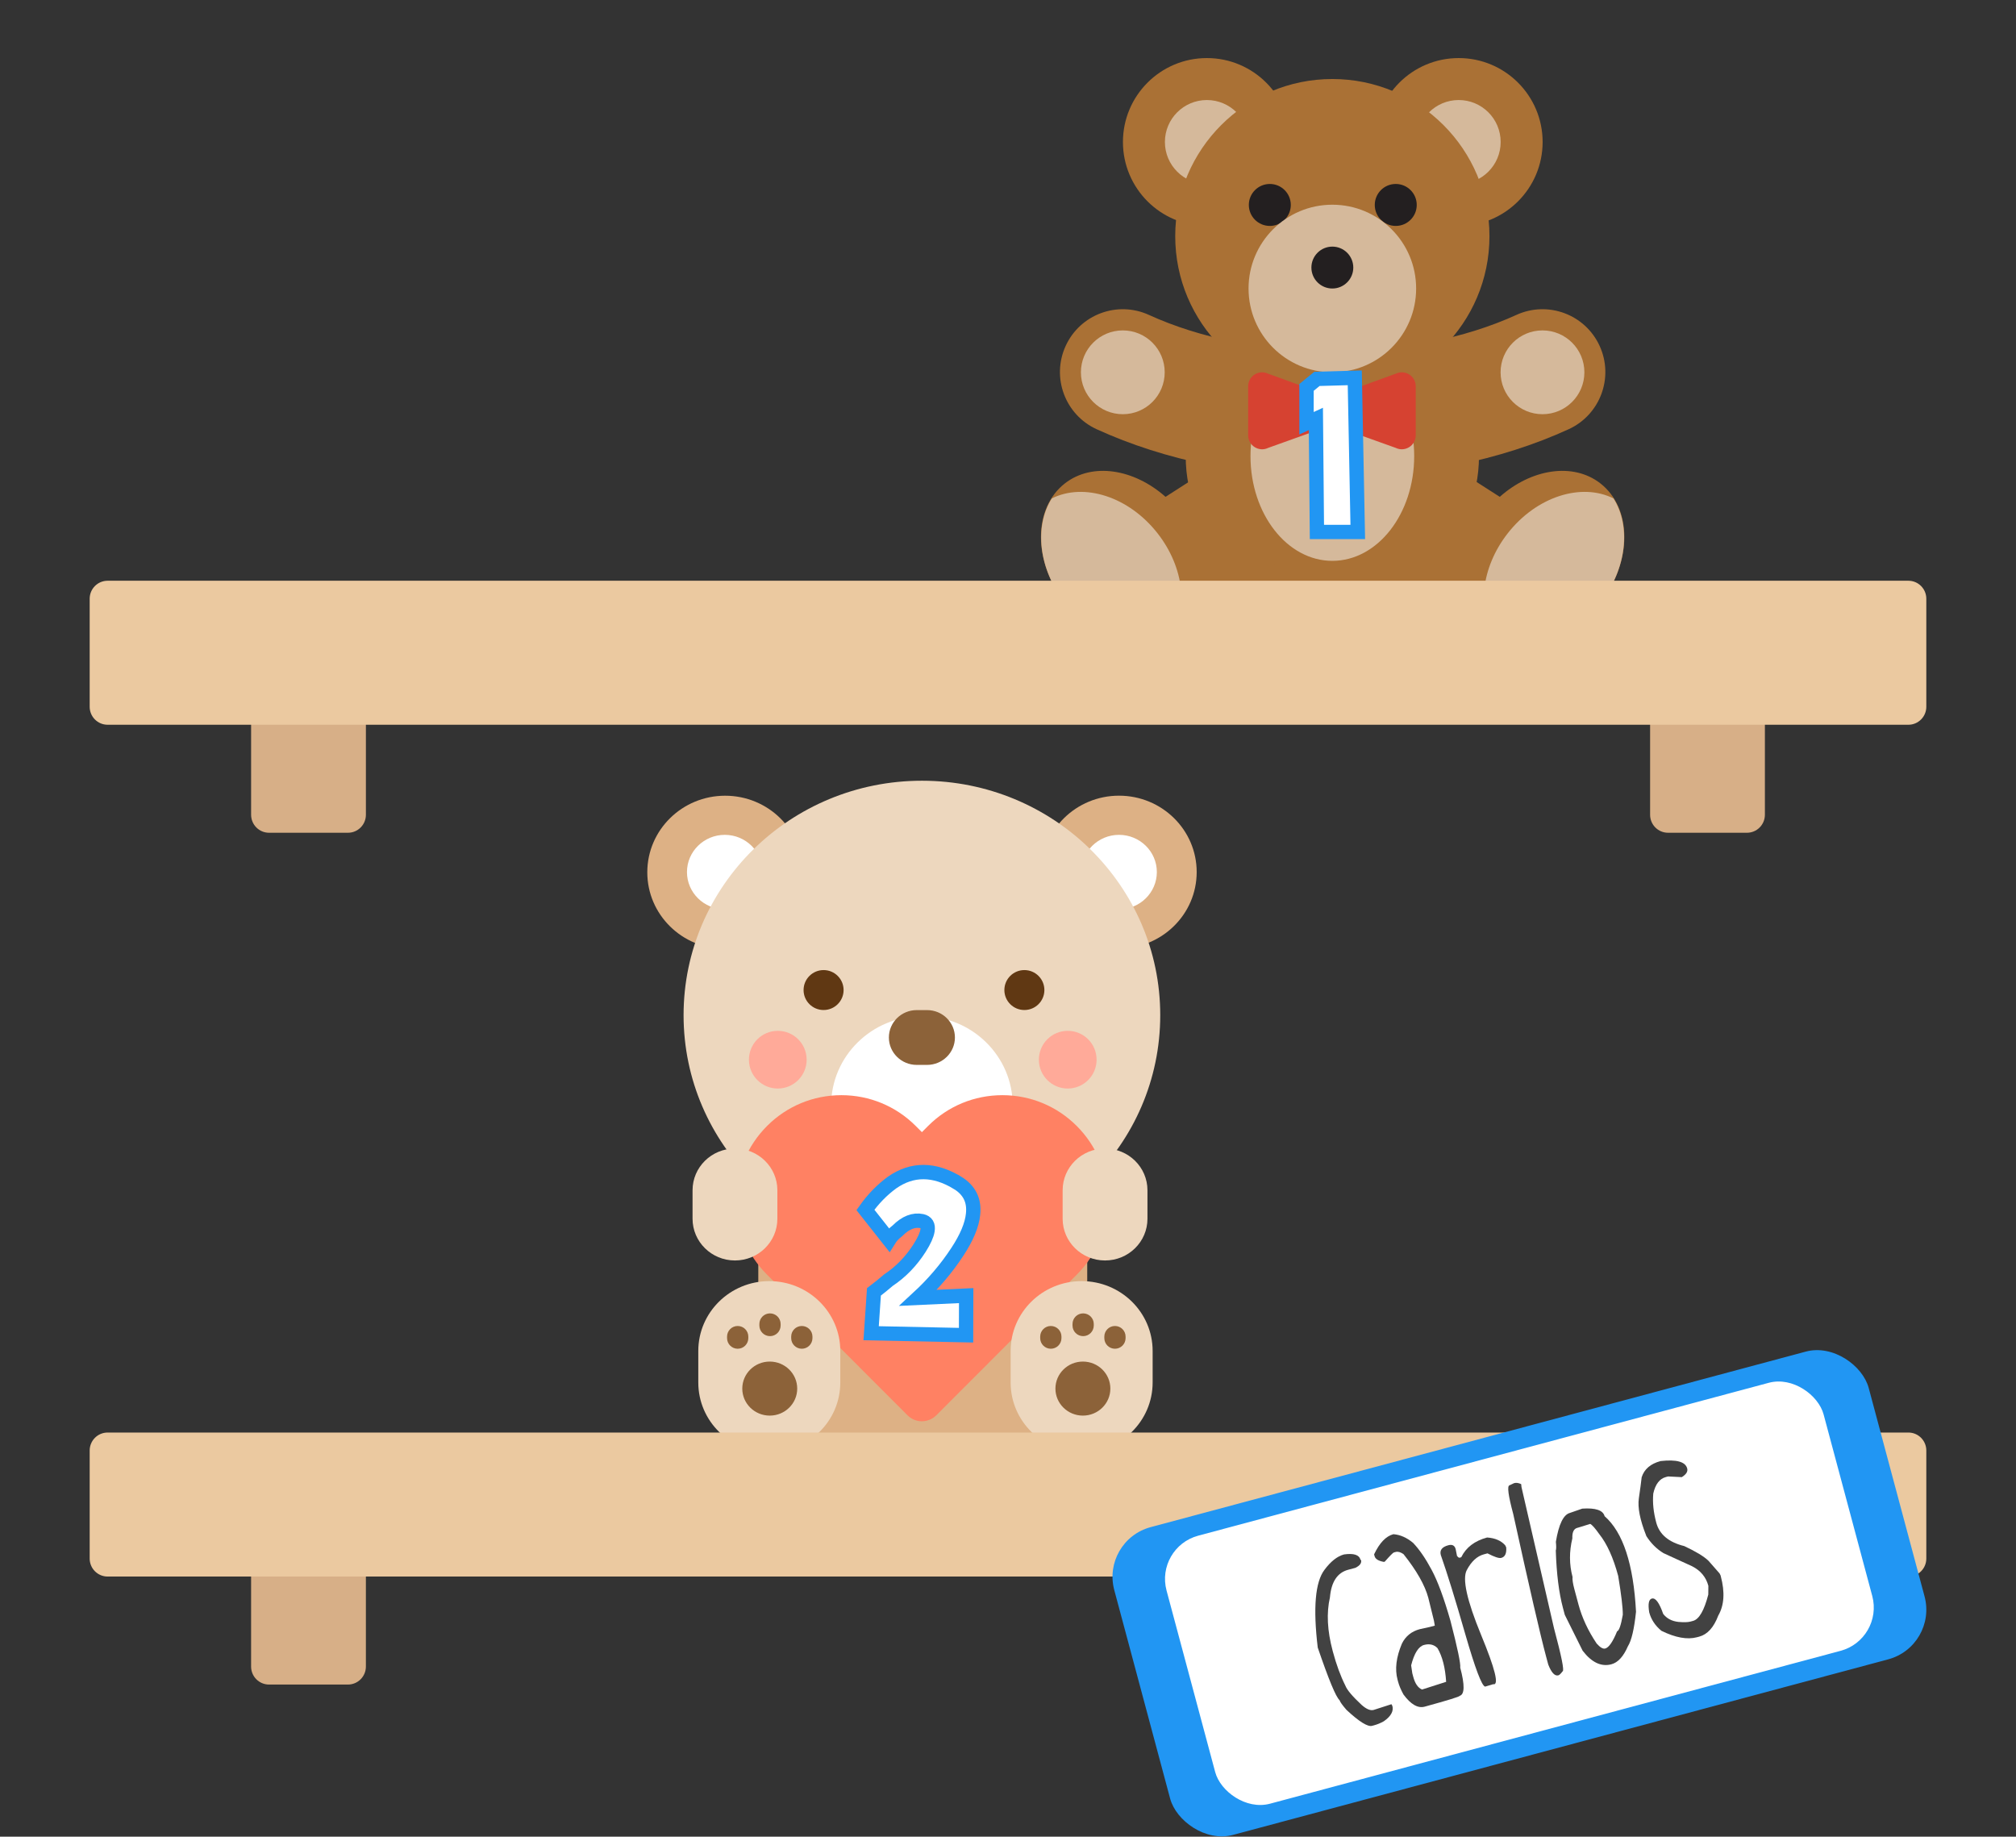 <?xml version="1.0" encoding="UTF-8"?>
<!-- Created with Inkscape (http://www.inkscape.org/) -->
<svg width="562" height="512" version="1.1" viewBox="0 0 148.696 135.467" xmlns="http://www.w3.org/2000/svg" xmlns:cc="http://creativecommons.org/ns#" xmlns:dc="http://purl.org/dc/elements/1.1/" xmlns:rdf="http://www.w3.org/1999/02/22-rdf-syntax-ns#">
 <rect x="0" y="0" width="148.696" height="135.467" fill="#333333" stroke="none"/>
 <g transform="translate(-62.11,-123.381)">
  <rect x="62.11" y="123.381" width="148.696" height="135.467" ry="0" opacity="0" stroke-width="1.846"/>
  <g transform="matrix(.365 0 0 .365 127.16 91.073)">
   <g stroke-width=".265">
    <path d="m145.032 158.423c-2.915-6.381-10.447-9.186-16.83-6.271-10.389 4.75-23.548 7.365-37.054 7.365-0.024 0-0.047-2e-3 -0.07-2e-3v25.4c0.024 0 0.047 2e-3 0.07 2e-3 17.318 0 33.784-3.342 47.613-9.663 6.379-2.917 9.186-10.451 6.272-16.83z" fill="#aa7135"/>
    <circle transform="scale(-1,1)" cx="-133.481" cy="163.749" r="8.467" fill="#d5b99b"/>
    <path d="m119.252 185.325 5.597 3.589c6.371-5.658 14.804-7.016 20.325-2.724 6.461 5.023 6.463 15.827 5e-3 24.134-3.854 4.958-9.669 8.46-15.931 8.46-2.172 0-4.572-0.701-6.323-1.747l-17.767-10.662c-7.752-4.588 5.611-26.196 14.094-21.048z" fill="#aa7135"/>
    <path d="m126.411 196.344c5.844-7.516 14.944-10.347 21.415-7.109 3.556 5.602 2.72 14.185-2.647 21.088-5.844 7.516-14.945 10.346-21.415 7.107-3.555-5.601-2.719-14.184 2.647-21.087z" fill="#d5b99b"/>
    <path d="m37.123 158.423c2.915-6.381 10.447-9.186 16.83-6.271 10.389 4.75 23.548 7.365 37.054 7.365 0.024 0 0.047-2e-3 0.07-2e-3v25.4c-0.024 0-0.047 2e-3 -0.07 2e-3 -17.318 0-33.784-3.342-47.613-9.663-6.379-2.917-9.186-10.451-6.272-16.83z" fill="#aa7135"/>
    <circle cx="91.016" cy="180.682" r="29.633" fill="#aa7135"/>
    <ellipse cx="91.016" cy="180.682" rx="16.54" ry="21.167" fill="#d5b99b"/>
   </g>
   <g transform="matrix(.265 0 0 .265 31.74 100.249)" fill="#aa7135">
    <circle cx="320.036" cy="64" r="64"/>
    <circle cx="128.004" cy="64" r="64"/>
   </g>
   <g transform="matrix(.265 0 0 .265 31.74 100.249)" fill="#d5b99b">
    <circle cx="128.004" cy="64" r="32"/>
    <circle cx="320.036" cy="64" r="32"/>
   </g>
   <circle cx="91.016" cy="136.232" r="31.75" fill="#aa7135" stroke-width=".265"/>
   <g transform="matrix(.265 0 0 .265 31.74 100.249)" fill="#231f20">
    <circle cx="176.004" cy="112" r="16"/>
    <circle cx="272.036" cy="112" r="16"/>
   </g>
   <g stroke-width=".265">
    <circle cx="91.016" cy="146.815" r="16.933" fill="#d5b99b"/>
    <circle cx="91.016" cy="142.582" r="4.233" fill="#231f20"/>
    <circle cx="48.674" cy="163.749" r="8.467" fill="#d5b99b"/>
    <path d="m103.814 164.037c1.875-0.911 4.056 0.454 4.056 2.538v9.904c0 2.084-2.181 3.449-4.056 2.538l-12.878-4.615v-5.7z" fill="#d64231"/>
    <path d="m91.029 165.883c-1.455 0-2.753 0.589-3.754 1.494l-9.217-3.34c-1.874-0.911-4.056 0.454-4.056 2.538v9.904c0 2.085 2.182 3.45 4.056 2.538l9.252-3.315c0.997 0.888 2.279 1.47 3.718 1.47 3.118 0 5.645-2.527 5.645-5.644 0-3.118-2.527-5.645-5.645-5.645z" fill="#d64231"/>
    <path d="m62.903 185.325-5.597 3.589c-6.371-5.658-14.804-7.016-20.324-2.724-6.461 5.023-6.463 15.827-5e-3 24.134 3.854 4.958 9.669 8.46 15.931 8.46 2.172 0 4.572-0.701 6.323-1.747l17.767-10.662c7.752-4.588-5.611-26.196-14.094-21.048z" fill="#aa7135"/>
    <path d="m55.744 196.344c-5.844-7.516-14.944-10.347-21.415-7.109-3.556 5.602-2.72 14.185 2.647 21.088 5.844 7.516 14.945 10.346 21.415 7.107 3.555-5.601 2.719-14.184-2.647-21.087z" fill="#d5b99b"/>
   </g>
  </g>
  <g transform="translate(-13.057,156.492)">
   <g transform="matrix(.097 0 0 .097 118.396 24.473)" fill="#ddb185">
    <path d="m130.942 286.449v195.879c0 8.545 7.041 15.475 15.729 15.475h218.655c8.688 0 15.731-6.93 15.731-15.475v-195.879z"/>
    <ellipse cx="105.733" cy="69.632" rx="59.197" ry="58.232"/>
   </g>
   <g stroke-width=".097">
    <path d="m128.626 33.955c-1.539 0-2.79-1.231-2.79-2.745 0-1.514 1.252-2.745 2.79-2.745 1.538 0 2.79 1.231 2.79 2.745 1e-4 1.513-1.252 2.745-2.79 2.745z" fill="#fff"/>
    <ellipse cx="157.704" cy="31.21" rx="5.728" ry="5.634" fill="#ddb185"/>
    <path d="m157.704 33.955c-1.539 0-2.79-1.231-2.79-2.745 0-1.514 1.252-2.745 2.79-2.745 1.539 0 2.79 1.231 2.79 2.745 1e-4 1.513-1.252 2.745-2.79 2.745z" fill="#fff"/>
    <ellipse cx="143.165" cy="41.766" rx="17.579" ry="17.293" fill="#edd7be"/>
    <path d="m149.862 51.871c0 3.638-2.998 6.588-6.696 6.588-3.699 0-6.697-2.949-6.697-6.588v-3.444c0-3.638 2.998-6.588 6.697-6.588 3.698 0 6.696 2.949 6.696 6.588z" fill="#fff"/>
    <path d="m143.165 71.719c-0.399 0-0.78-0.159-1.061-0.441l-10.36-10.372c-1.465-1.464-2.271-3.412-2.271-5.483 0-2.072 0.807-4.02 2.271-5.486 1.464-1.465 3.412-2.271 5.483-2.271 2.071 0 4.018 0.807 5.483 2.271l0.455 0.456 0.455-0.456c1.464-1.465 3.411-2.271 5.483-2.271 2.07 0 4.018 0.807 5.482 2.271 1.465 1.466 2.272 3.413 2.272 5.486 0 2.071-0.807 4.019-2.272 5.484l-10.359 10.371c-0.282 0.281-0.663 0.44-1.062 0.44z" fill="#ff8163"/>
   </g>
   <g transform="matrix(.097 0 0 .097 118.396 24.473)" fill="#edd7be">
    <path d="m362.364 333.07c0 17.522 14.435 31.722 32.246 31.722 17.81 0 32.249-14.201 32.249-31.722v-21.664c0-17.522-14.438-31.721-32.249-31.721-17.81 0-32.246 14.2-32.246 31.721z"/>
    <path d="m80.952 333.07c0 17.522 14.437 31.722 32.248 31.722 17.81 0 32.249-14.201 32.249-31.722v-21.664c0-17.522-14.438-31.721-32.249-31.721-17.81 0-32.248 14.2-32.248 31.721v21.664z"/>
   </g>
   <path d="m145.6 43.412c0 1.116-0.92 2.021-2.055 2.021h-0.761c-1.135 0-2.055-0.905-2.055-2.021 0-1.117 0.92-2.021 2.055-2.021h0.761c1.135 0 2.055 0.905 2.055 2.021z" fill="#8c6239" stroke-width=".097"/>
   <path d="m137.145 68.859c0 2.845-2.344 5.151-5.237 5.151-2.892 0-5.237-2.306-5.237-5.151v-2.327c0-2.845 2.344-5.151 5.237-5.151 2.892 0 5.237 2.306 5.237 5.151z" fill="#edd7be" stroke-width=".097"/>
   <g transform="matrix(.097 0 0 .097 118.396 24.473)" fill="#8c6239">
    <path d="m115.273 431.911c-4.465 0-8.083-3.618-8.083-8.083v-1.135c0-4.465 3.618-8.084 8.083-8.084s8.084 3.62 8.084 8.084v1.135c1e-3 4.464-3.618 8.083-8.084 8.083z"/>
    <path d="m164.037 431.911c-4.465 0-8.083-3.618-8.083-8.083v-1.135c0-4.465 3.618-8.084 8.083-8.084s8.084 3.62 8.084 8.084v1.135c1e-3 4.464-3.618 8.083-8.084 8.083z"/>
    <path d="m139.841 422.325c-4.465 0-8.083-3.62-8.083-8.084v-1.132c0-4.465 3.618-8.083 8.083-8.083s8.084 3.618 8.084 8.083v1.132c1e-3 4.464-3.619 8.084-8.084 8.084z"/>
    <ellipse cx="139.65" cy="462.211" rx="20.884" ry="20.546"/>
   </g>
   <path d="m160.183 68.859c0 2.845-2.344 5.151-5.237 5.151-2.892 0-5.237-2.306-5.237-5.151v-2.327c0-2.845 2.344-5.151 5.237-5.151s5.237 2.306 5.237 5.151z" fill="#edd7be" stroke-width=".097"/>
   <g transform="matrix(.097 0 0 .097 118.396 24.473)" fill="#8c6239">
    <path d="m353.381 431.911c-4.465 0-8.084-3.618-8.084-8.083v-1.135c0-4.465 3.62-8.084 8.084-8.084 4.465 0 8.083 3.62 8.083 8.084v1.135c1e-3 4.464-3.617 8.083-8.083 8.083z"/>
    <path d="m402.144 431.911c-4.465 0-8.083-3.618-8.083-8.083v-1.135c0-4.465 3.618-8.084 8.083-8.084s8.084 3.62 8.084 8.084v1.135c0 4.464-3.618 8.083-8.084 8.083z"/>
    <path d="m377.951 422.325c-4.465 0-8.083-3.62-8.083-8.084v-1.132c0-4.465 3.618-8.083 8.083-8.083s8.084 3.618 8.084 8.083v1.132c0 4.464-3.62 8.084-8.084 8.084z"/>
    <ellipse cx="377.761" cy="462.211" rx="20.884" ry="20.546"/>
   </g>
   <ellipse cx="135.913" cy="39.912" rx="1.476" ry="1.473" fill="#603813" stroke-width=".097"/>
   <ellipse cx="150.723" cy="39.912" rx="1.476" ry="1.473" fill="#603813" stroke-width=".097"/>
   <g transform="matrix(.097 0 0 .097 118.396 24.473)" fill="#fa9">
    <circle cx="145.763" cy="212.114" r="21.943"/>
    <circle cx="366.236" cy="212.114" r="21.943"/>
   </g>
  </g>
  <g transform="translate(95.919,117.617)" stroke-width=".265">
   <path d="m-6.822 115.407v13.277c0 0.733-0.592 1.328-1.323 1.328h-5.821c-0.731 0-1.323-0.595-1.323-1.328v-13.277c0-0.733 0.592-1.328 1.323-1.328h5.821c0.731 0 1.323 0.594 1.323 1.328zm101.865-1.328h-5.821c-0.731 0-1.323 0.595-1.323 1.328v13.277c0 0.733 0.592 1.328 1.323 1.328h5.821c0.731 0 1.323-0.595 1.323-1.328v-13.277c0-0.733-0.592-1.328-1.323-1.328zm-103.187-62.826h-5.821c-0.731 0-1.323 0.595-1.323 1.328v13.277c0 0.733 0.592 1.328 1.323 1.328h5.821c0.731 0 1.323-0.595 1.323-1.328v-13.277c0-0.733-0.592-1.328-1.323-1.328zm103.187 0h-5.821c-0.731 0-1.323 0.595-1.323 1.328v13.277c0 0.733 0.592 1.328 1.323 1.328h5.821c0.731 0 1.323-0.595 1.323-1.328v-13.277c0-0.733-0.592-1.328-1.323-1.328z" fill="#d7af87"/>
   <path d="m108.272 112.752v7.966c0 0.733-0.592 1.328-1.323 1.328h-132.821c-0.731 0-1.323-0.595-1.323-1.328v-7.966c0-0.733 0.592-1.328 1.323-1.328h132.821c0.731 0 1.323 0.594 1.323 1.328zm-1.323-64.154h-132.821c-0.731 0-1.323 0.595-1.323 1.328v7.966c0 0.733 0.592 1.328 1.323 1.328h132.821c0.731 0 1.323-0.595 1.323-1.328v-7.966c0-0.733-0.592-1.328-1.323-1.328z" fill="#ebc9a0"/>
  </g>
  <g transform="translate(0,157.663)">
   <rect transform="rotate(-15)" x="117.898" y="113.727" width="57.608" height="23.498" ry="3.79" fill="#2196f3"/>
   <rect transform="rotate(-15)" x="121.614" y="115.243" width="50.174" height="20.466" ry="3.301" fill="#fff"/>
  </g>
  <g>
   <g transform="rotate(-15,571.393,-250.738)" fill="#424242" stroke-width=".265" style="font-feature-settings:normal;font-variant-caps:normal;font-variant-ligatures:normal;font-variant-numeric:normal" aria-label="Carlos">
    <path d="m48.718 115.223q1.068 0.129 1.068 0.689l0.034 0.034q0 0.336-0.551 0.448h-0.551q-1.24 0-1.826 1.619-0.827 1.559-0.827 3.858v0.069q0 1.49 0.241 2.653 0.052 0.508 0.792 1.688 0.388 0.586 0.758 0.586l1.378-0.069 0.034 0.138q0 0.603-0.896 0.93-0.413 0.103-0.758 0.103h-0.172q-0.5 0-1.516-1.619-0.31-0.637-0.31-0.827-0.301-0.448-0.551-4.169 0.629-4.375 1.964-5.409 0.913-0.723 1.688-0.723z" style="font-feature-settings:normal;font-variant-caps:normal;font-variant-ligatures:normal;font-variant-numeric:normal"/>
    <path d="m52.62 114.724q0.715 0.25 1.24 0.999 0.482 0.887 0.801 2.265 0.327 1.378 0.37 4.005-0.026 3.109-0.198 3.514 0 1.998-0.586 1.998 0 0.086-2.696 0.103-0.775 0-1.275-1.275-0.138-0.568-0.138-0.999v-0.172q0-1.197 0.999-2.48 0.603-0.689 1.55-0.689l0.758 0.035h0.379l0.034-0.379 0.034-1.723q0-1.447-0.93-3.583-0.258-0.31-0.517-0.31h-0.138q-0.103 0-0.827 0.482h-0.069q-0.551-0.258-0.551-0.586v-0.138q0.904-1.068 1.757-1.068zm-1.309 10.266v0.276q0 0.767 0.379 1.068h0.069q1.766-0.077 1.8-0.086 0.31-1.542 0.026-2.567-0.276-0.482-0.896-0.482-0.629 0-1.309 1.206z" style="font-feature-settings:normal;font-variant-caps:normal;font-variant-ligatures:normal;font-variant-numeric:normal"/>
    <path d="m59.234 116.748q0.827 0.284 1.137 0.896l0.034 0.172q-0.121 0.655-0.551 0.655-0.258 0-0.896-0.586h-0.276q-0.784 0-1.524 0.801-0.741 0.801-0.215 4.875 0.534 4.074-0.078 3.755l-0.62 0.017q-0.336-0.164-0.413-4.108-0.069-3.953-0.233-6.115 0-0.551 0.723-0.551 0.448 0 0.448 0.413l-0.034 0.517q0.069 0.155 0.138 0.172h0.138q0.792-0.913 2.222-0.913z" style="font-feature-settings:normal;font-variant-caps:normal;font-variant-ligatures:normal;font-variant-numeric:normal"/>
    <path d="m62.197 113.389q0.241 0 0.482 0.207l-0.034 0.207-0.379 10.68q0 3.238-0.207 3.238-0.267 0.207-0.379 0.207-0.413 0-0.517-0.965v-0.62q0-2.48 0.379-10.783 0-2.102 0.276-2.102z" style="font-feature-settings:normal;font-variant-caps:normal;font-variant-ligatures:normal;font-variant-numeric:normal"/>
    <path d="m66.564 116.507q1.447 0.284 1.447 0.965 1.507 2.248 0.413 7.407-0.689 1.8-1.24 2.308-0.767 0.965-1.516 0.965-1.163 0-1.791-1.516l-0.586-2.894v-0.517q0-1.74 0.586-4.237 0.095-0.138 0.172-0.62 0.81-1.791 1.55-1.791zm-0.655 1.275h-0.069q-0.405 0-0.551 0.655-0.723 1.326-0.723 2.756-0.103 0.258-0.103 0.896v1.171q0 1.524 0.551 3.135 0.258 0.517 0.517 0.517 0.413 0 1.171-0.999 0.224 0 0.723-1.068 0.207-0.749 0.413-2.859 0-2.076-0.551-3.342-0.276-0.749-0.448-0.896z" style="font-feature-settings:normal;font-variant-caps:normal;font-variant-ligatures:normal;font-variant-numeric:normal"/>
    <path d="m73.049 114.612q1.757 0.267 1.757 1.034 0 0.353-0.551 0.517l-0.965-0.31h-0.172q-0.715 0-1.206 0.93-0.345 0.93-0.345 2.136 0 1.352 1.55 2.205 1.102 0.93 1.447 1.516l0.543 1.102 0.034 0.155v0.069q0 1.826-0.93 2.756-0.818 1.137-1.757 1.137h-0.172q-1.111 0-2.412-1.137-0.517-0.723-0.517-1.55 0.095-0.93 0.448-0.93 0.422 0 0.517 1.309 0.25 0.594 0.93 0.861 0.568 0.207 0.861 0.207h0.207q0.689 0 1.585-1.585l0.172-0.62q0-0.999-0.784-1.705l-1.791-1.481q-0.612-0.646-0.896-1.55v-0.035q-0.215-1.852 0.189-2.791 0.405-0.939 0.603-1.447 0.508-0.792 1.654-0.792z" style="font-feature-settings:normal;font-variant-caps:normal;font-variant-ligatures:normal;font-variant-numeric:normal"/>
   </g>
   <g fill="#fff" stroke="#2196f3" stroke-width="1.058" style="font-feature-settings:normal;font-variant-caps:normal;font-variant-ligatures:normal;font-variant-numeric:normal" aria-label="1">
    <path d="m162.035 151.249-2.791 0.077-0.767 0.629v2.644l0.689-0.319 0.077 8.337h3.014z" fill="#fff" stroke="#2196f3" stroke-width="1.058" style="font-feature-settings:normal;font-variant-caps:normal;font-variant-ligatures:normal;font-variant-numeric:normal"/>
   </g>
   <g fill="#fff" stroke="#2196f3" stroke-width="1.058" style="font-feature-settings:normal;font-variant-caps:normal;font-variant-ligatures:normal;font-variant-numeric:normal" aria-label="2">
    <path d="m132.736 210.623q-2.592-1.576-4.823-0.026-1.12 0.818-1.972 2.024l1.74 2.205q0.224-0.362 0.629-0.672 0.896-0.896 1.8-0.706 0.508 0.112 0.413 0.689-0.077 0.491-0.577 1.283-0.939 1.473-2.291 2.369-0.586 0.5-1.085 0.878l-0.207 3.049 7.002 0.146 9e-3 -2.92-3.54 0.164q1.679-1.55 2.877-3.376 1.051-1.593 1.171-2.799 0.164-1.507-1.145-2.308z" fill="#fff" stroke="#2196f3" stroke-width="1.058" style="font-feature-settings:normal;font-variant-caps:normal;font-variant-ligatures:normal;font-variant-numeric:normal"/>
   </g>
  </g>
 </g>
</svg>
